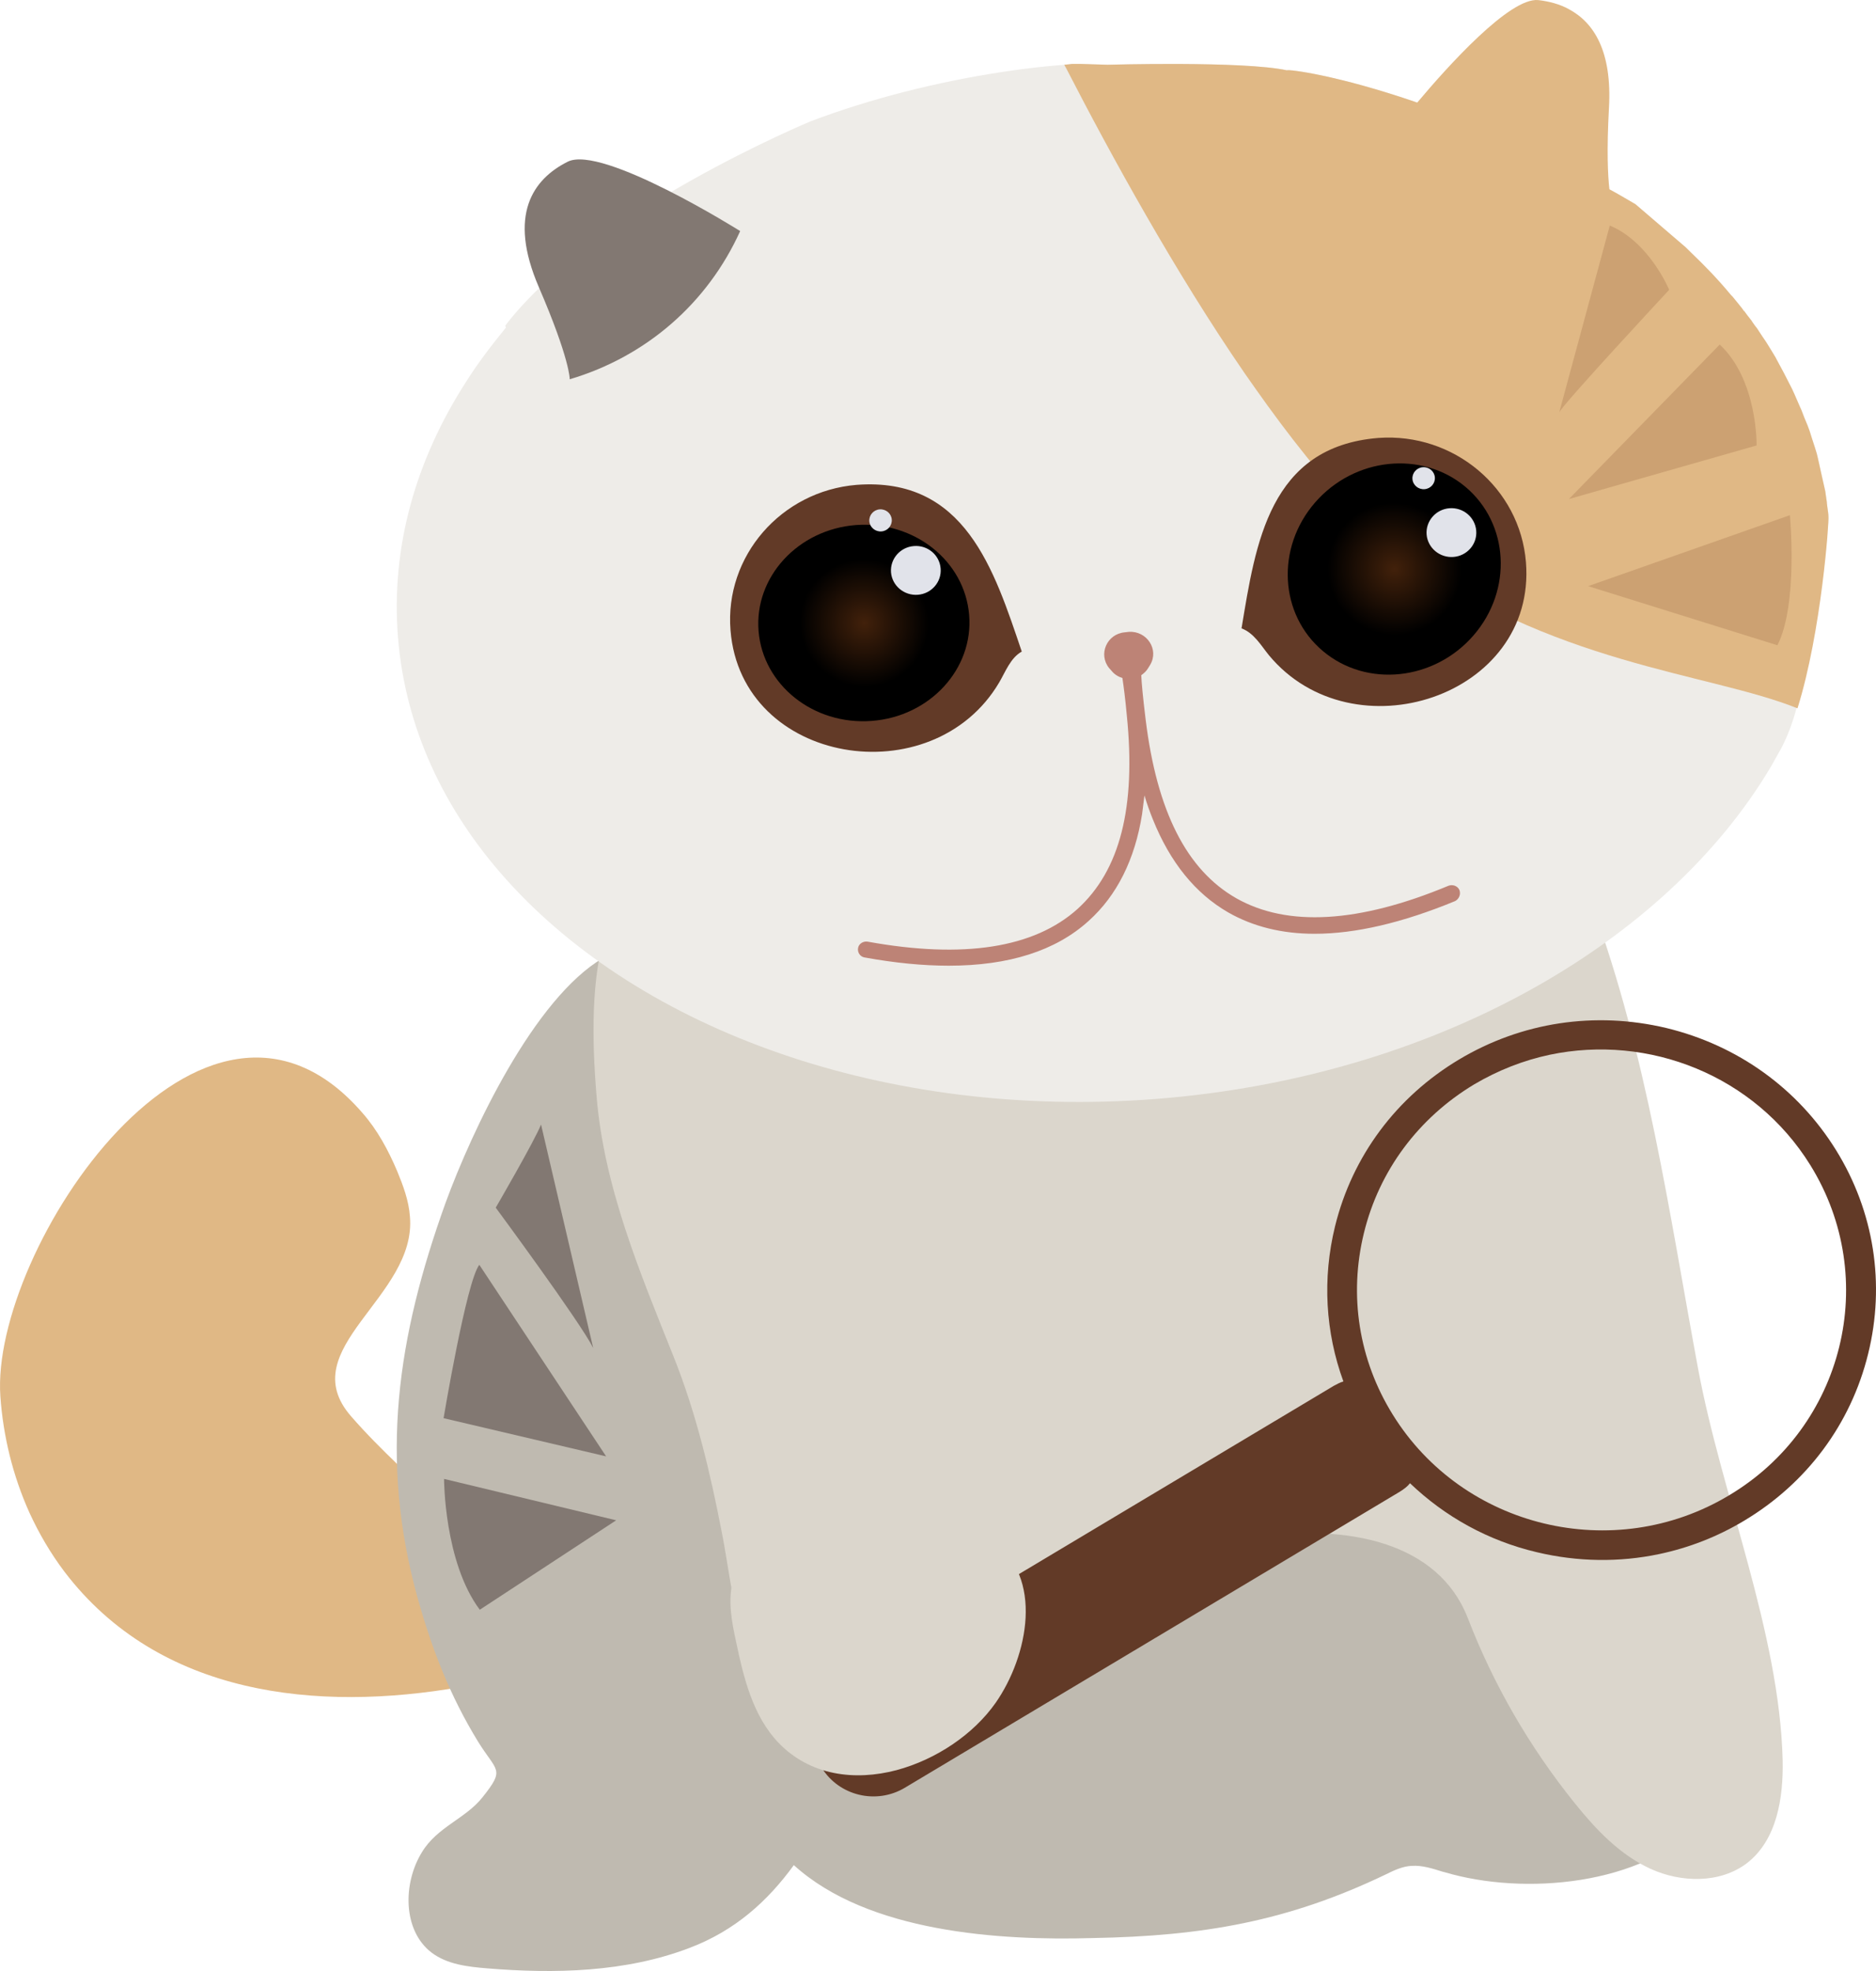 <svg width="20" height="21" viewBox="0 0 20 21" fill="none" xmlns="http://www.w3.org/2000/svg">
<path d="M0.312 16.113C0.137 15.723 0.034 15.303 0.004 14.879C-0.107 13.321 2.168 9.894 3.866 11.86C4.024 12.04 4.139 12.254 4.234 12.477C4.298 12.632 4.358 12.792 4.37 12.96C4.447 13.821 3.113 14.367 3.742 15.089C4.4 15.845 5.106 16.227 5.418 17.264C5.461 17.411 5.495 17.575 5.422 17.713C5.328 17.886 5.106 17.94 4.914 17.974C3.382 18.242 1.697 18.07 0.688 16.747C0.539 16.55 0.414 16.336 0.312 16.113Z" fill="#E0B885"/>
<path d="M17.744 17.755C17.684 16.953 17.628 16.147 17.568 15.345C17.521 14.711 17.632 13.796 17.29 13.262C16.679 12.301 15.109 11.511 13.984 11.482C13.056 11.461 12.167 11.86 11.401 12.38C10.601 12.922 9.703 13.816 9.002 14.85C9.002 14.833 8.998 14.816 8.998 14.803C8.989 14.619 8.951 14.446 8.908 14.266C8.698 13.413 8.437 12.561 8.091 11.751C7.864 11.226 7.27 9.714 6.432 10.205C5.692 10.638 5.033 12.044 4.751 12.813C4.234 14.249 4.041 15.542 4.452 17.025C4.606 17.575 4.798 18.07 5.097 18.557C5.298 18.881 5.388 18.843 5.144 19.149C4.965 19.376 4.661 19.465 4.499 19.733C4.293 20.065 4.293 20.569 4.601 20.804C4.768 20.93 4.986 20.955 5.196 20.972C5.914 21.031 6.671 21.014 7.351 20.754C7.839 20.569 8.185 20.254 8.463 19.872C9.254 20.59 10.661 20.678 11.649 20.649C12.821 20.628 13.732 20.472 14.78 19.968C14.865 19.926 14.955 19.884 15.049 19.88C15.165 19.872 15.276 19.91 15.383 19.943C15.387 19.943 15.396 19.947 15.4 19.947C16.247 20.199 17.512 20.09 18.145 19.414C18.62 18.91 18.526 17.949 17.744 17.755Z" fill="#BFBAB0"/>
<path d="M9.254 18.301C8.912 18.276 8.582 18.188 8.326 17.97C7.817 17.537 7.817 16.941 7.697 16.336C7.573 15.694 7.423 15.059 7.18 14.451C6.82 13.552 6.436 12.641 6.359 11.666C6.265 10.537 6.294 8.84 7.723 9.365C8.227 9.55 8.813 9.525 9.344 9.491C10.537 9.412 11.61 8.819 12.735 8.492C13.3 8.328 13.83 8.244 14.42 8.24C14.664 8.236 14.912 8.374 15.147 8.332C15.335 8.299 15.425 8.089 15.669 8.101C15.896 8.114 16.105 8.24 16.268 8.395C16.618 8.727 16.806 9.189 16.973 9.642C17.559 11.238 17.794 12.914 18.102 14.576C18.355 15.937 18.97 17.386 19.005 18.755C19.013 19.154 18.945 19.603 18.624 19.851C18.337 20.069 17.923 20.061 17.593 19.91C17.264 19.758 17.012 19.49 16.785 19.208C16.306 18.612 15.921 17.948 15.648 17.239C15.019 15.622 11.786 16.458 11.016 17.533C10.866 17.743 10.751 17.999 10.524 18.133C10.383 18.217 10.212 18.247 10.045 18.268C9.793 18.297 9.519 18.318 9.254 18.301Z" fill="#DBD6CC"/>
<path d="M6.569 16.198L4.734 15.757C4.734 15.757 4.734 16.643 5.115 17.151L6.569 16.198Z" fill="#827872"/>
<path d="M6.324 14.362C6.188 14.089 5.285 12.867 5.285 12.867C5.285 12.867 5.7 12.154 5.768 11.981L6.324 14.362Z" fill="#827872"/>
<path d="M6.462 15.517L4.729 15.11C4.729 15.11 4.973 13.649 5.11 13.476L6.462 15.517Z" fill="#827872"/>
<path d="M18.997 7.959C18.997 7.963 18.993 7.963 18.993 7.967C18.954 8.034 18.916 8.106 18.877 8.173C17.757 10.054 15.289 11.478 12.321 11.709C9.439 11.931 6.834 10.974 5.397 9.37C4.734 8.631 4.32 7.753 4.243 6.791C4.166 5.83 4.431 4.902 4.97 4.066C5.094 3.869 5.239 3.68 5.393 3.491C5.393 3.482 5.384 3.474 5.389 3.466C6.321 2.252 8.648 1.29 8.648 1.29C9.285 1.051 9.973 0.875 10.696 0.765C10.91 0.732 11.128 0.707 11.346 0.69C11.376 0.686 11.402 0.686 11.432 0.681H11.479H11.517L11.808 0.69C11.808 0.69 13.254 0.648 13.72 0.749C13.732 0.736 14.258 0.799 15.11 1.093C15.67 1.286 16.367 1.58 17.158 2.017C17.252 2.067 17.342 2.122 17.436 2.176C17.44 2.181 17.971 2.634 17.971 2.634C17.992 2.655 18.009 2.672 18.03 2.693C18.18 2.836 18.321 2.983 18.45 3.138C18.45 3.138 18.45 3.138 18.454 3.142C18.454 3.142 18.454 3.146 18.458 3.146C18.458 3.146 18.458 3.151 18.462 3.151C18.462 3.151 18.462 3.155 18.467 3.155C18.475 3.167 18.578 3.289 18.587 3.306C18.587 3.306 18.591 3.314 18.595 3.314C18.604 3.327 18.655 3.394 18.672 3.415C18.676 3.419 18.676 3.424 18.68 3.428C18.698 3.453 18.715 3.478 18.732 3.499C18.745 3.52 18.83 3.646 18.83 3.646C18.839 3.659 18.877 3.722 18.877 3.722C18.886 3.738 18.933 3.81 18.941 3.831L19.018 3.974C19.018 3.974 19.078 4.091 19.104 4.142C19.13 4.192 19.194 4.347 19.207 4.373C19.215 4.398 19.258 4.507 19.271 4.532L19.292 4.591C19.292 4.595 19.339 4.738 19.348 4.763C19.356 4.788 19.36 4.809 19.369 4.834C19.373 4.851 19.378 4.868 19.382 4.885C19.39 4.923 19.455 5.217 19.459 5.233C19.463 5.271 19.472 5.309 19.476 5.351C19.476 5.355 19.476 5.355 19.476 5.359C19.48 5.38 19.48 5.401 19.485 5.422C19.489 5.452 19.493 5.477 19.493 5.506C19.497 5.532 19.416 6.72 19.155 7.535C19.113 7.698 19.057 7.841 18.997 7.959Z" fill="#EEECE8"/>
<path d="M6.074 4.041C6.074 4.041 6.078 3.831 5.744 3.058C5.411 2.286 5.684 1.908 6.052 1.723C6.42 1.538 7.891 2.462 7.891 2.462C7.545 3.226 6.895 3.797 6.074 4.041Z" fill="#827872"/>
<path d="M19.163 7.547C18.227 7.169 16.516 7.081 14.934 5.884C14.93 5.884 14.93 5.88 14.925 5.876C14.823 5.796 14.716 5.708 14.609 5.607C14.245 5.271 13.877 4.822 13.514 4.322C13.433 4.209 13.351 4.095 13.27 3.978C12.53 2.903 11.842 1.651 11.367 0.728C11.358 0.715 11.354 0.702 11.346 0.69C11.376 0.686 11.401 0.686 11.431 0.681H11.478H11.517L11.808 0.69C11.808 0.69 13.253 0.648 13.719 0.749C13.732 0.736 14.258 0.799 15.109 1.093C15.43 0.711 16.097 -0.032 16.401 0.001C16.512 0.014 16.627 0.043 16.726 0.098C16.991 0.24 17.188 0.543 17.153 1.152C17.128 1.605 17.141 1.87 17.158 2.017C17.252 2.067 17.342 2.122 17.436 2.176C17.44 2.18 17.97 2.634 17.97 2.634C17.992 2.655 18.009 2.672 18.03 2.693C18.18 2.836 18.321 2.983 18.449 3.138C18.449 3.138 18.449 3.138 18.453 3.142C18.453 3.142 18.453 3.146 18.458 3.146C18.458 3.146 18.458 3.151 18.462 3.151C18.462 3.151 18.462 3.155 18.466 3.155C18.475 3.167 18.578 3.289 18.586 3.306C18.586 3.306 18.59 3.314 18.595 3.314C18.603 3.327 18.654 3.394 18.672 3.415C18.676 3.419 18.676 3.423 18.68 3.428C18.697 3.453 18.714 3.478 18.732 3.499C18.744 3.52 18.83 3.646 18.83 3.646C18.838 3.659 18.877 3.722 18.877 3.722C18.885 3.738 18.933 3.81 18.941 3.831L19.018 3.974C19.018 3.974 19.078 4.091 19.104 4.142C19.129 4.192 19.193 4.347 19.206 4.372C19.215 4.398 19.258 4.507 19.27 4.532L19.292 4.591C19.292 4.595 19.339 4.738 19.347 4.763C19.356 4.788 19.36 4.809 19.369 4.834C19.373 4.851 19.377 4.868 19.381 4.885C19.39 4.923 19.454 5.217 19.459 5.233C19.463 5.271 19.471 5.309 19.476 5.351C19.476 5.355 19.476 5.355 19.476 5.359C19.48 5.38 19.48 5.401 19.484 5.422C19.488 5.452 19.493 5.477 19.493 5.506C19.501 5.54 19.42 6.728 19.163 7.547Z" fill="#E0B885"/>
<path d="M18.949 6.875L16.931 6.245L19.082 5.489C19.082 5.489 19.172 6.439 18.949 6.875Z" fill="#CCA172"/>
<path d="M16.726 5.317L18.727 4.746C18.727 4.746 18.74 4.049 18.334 3.671L16.726 5.317Z" fill="#CCA172"/>
<path d="M16.623 4.394C16.662 4.305 17.795 3.088 17.795 3.088C17.795 3.088 17.585 2.579 17.162 2.403L16.623 4.394Z" fill="#CCA172"/>
<path d="M16.268 5.989C16.384 7.425 14.421 8.059 13.527 6.98C13.442 6.875 13.369 6.745 13.236 6.695C13.386 5.792 13.531 4.759 14.695 4.666C15.499 4.608 16.204 5.2 16.268 5.989Z" fill="#623A27"/>
<path d="M15.623 5.187C16.089 5.578 16.128 6.287 15.709 6.77C15.29 7.253 14.571 7.329 14.105 6.938C13.639 6.548 13.6 5.838 14.019 5.355C14.438 4.872 15.157 4.797 15.623 5.187Z" fill="url(#paint0_radial)"/>
<path d="M15.187 5.212C15.253 5.207 15.302 5.15 15.297 5.086C15.292 5.021 15.234 4.973 15.168 4.978C15.102 4.983 15.053 5.04 15.058 5.104C15.063 5.169 15.121 5.217 15.187 5.212Z" fill="#E1E3EA"/>
<path d="M15.495 5.934C15.641 5.923 15.75 5.797 15.738 5.654C15.726 5.511 15.599 5.404 15.453 5.415C15.307 5.426 15.198 5.552 15.209 5.695C15.221 5.838 15.349 5.945 15.495 5.934Z" fill="#E1E3EA"/>
<path d="M7.788 6.716C7.903 8.152 9.943 8.475 10.653 7.27C10.722 7.152 10.773 7.01 10.893 6.942C10.598 6.073 10.29 5.078 9.131 5.166C8.327 5.233 7.724 5.926 7.788 6.716Z" fill="#623A27"/>
<path d="M10.332 6.552C10.38 7.127 9.913 7.635 9.293 7.681C8.673 7.728 8.134 7.299 8.087 6.724C8.04 6.149 8.506 5.641 9.126 5.594C9.747 5.548 10.285 5.977 10.332 6.552Z" fill="url(#paint1_radial)"/>
<path d="M9.785 6.337C9.931 6.326 10.04 6.2 10.028 6.057C10.017 5.913 9.889 5.806 9.743 5.818C9.597 5.829 9.488 5.955 9.499 6.098C9.511 6.241 9.639 6.348 9.785 6.337Z" fill="#E1E3EA"/>
<path d="M9.397 5.662C9.463 5.657 9.512 5.6 9.507 5.535C9.502 5.47 9.444 5.422 9.378 5.427C9.312 5.432 9.263 5.489 9.268 5.554C9.273 5.618 9.331 5.667 9.397 5.662Z" fill="#E1E3EA"/>
<path d="M15.559 9.483C15.541 9.441 15.49 9.42 15.443 9.437C14.485 9.836 13.724 9.878 13.181 9.571C12.65 9.269 12.334 8.643 12.214 7.669C12.184 7.425 12.171 7.283 12.167 7.194C12.197 7.173 12.223 7.148 12.24 7.119L12.261 7.085C12.36 6.921 12.227 6.72 12.035 6.732L11.992 6.737C11.8 6.753 11.705 6.972 11.825 7.119L11.851 7.148C11.881 7.186 11.924 7.211 11.966 7.224C11.979 7.312 11.996 7.438 12.013 7.623C12.112 8.601 11.941 9.273 11.487 9.685C11.025 10.1 10.273 10.218 9.251 10.033C9.204 10.025 9.156 10.054 9.148 10.1C9.139 10.146 9.169 10.193 9.216 10.201C9.541 10.26 9.841 10.289 10.114 10.289C10.756 10.289 11.256 10.13 11.607 9.811C11.906 9.542 12.099 9.16 12.176 8.673C12.184 8.61 12.193 8.542 12.201 8.475C12.227 8.563 12.257 8.647 12.291 8.731C12.475 9.189 12.745 9.521 13.095 9.722C13.36 9.873 13.668 9.949 14.015 9.949C14.451 9.949 14.951 9.832 15.512 9.601C15.554 9.58 15.576 9.529 15.559 9.483Z" fill="#BD8376"/>
<path d="M19.574 12.254C19.168 11.599 18.526 11.137 17.765 10.953C17.004 10.772 16.221 10.89 15.554 11.289C14.887 11.688 14.417 12.317 14.233 13.065C14.096 13.623 14.13 14.194 14.322 14.719C14.288 14.728 14.258 14.745 14.22 14.765L8.942 17.919C8.643 18.1 8.545 18.486 8.729 18.784L8.763 18.839C8.947 19.133 9.34 19.229 9.644 19.049L14.921 15.895C14.968 15.866 15.007 15.836 15.032 15.803C15.405 16.16 15.866 16.416 16.384 16.538C16.82 16.642 17.265 16.647 17.688 16.558C18.005 16.491 18.308 16.374 18.595 16.202C19.262 15.803 19.732 15.173 19.916 14.425C20.1 13.682 19.98 12.909 19.574 12.254ZM18.432 15.933C17.205 16.668 15.597 16.281 14.848 15.072C14.485 14.488 14.378 13.8 14.541 13.136C14.703 12.473 15.122 11.91 15.717 11.553C15.973 11.402 16.243 11.297 16.521 11.238C17.577 11.016 18.706 11.457 19.3 12.414C20.049 13.623 19.66 15.202 18.432 15.933Z" fill="#623A27"/>
<path d="M9.558 18.86C9.114 18.977 8.639 18.919 8.301 18.57C8.027 18.284 7.929 17.881 7.848 17.495C7.801 17.281 7.758 17.054 7.813 16.844C7.912 16.479 8.28 16.244 8.647 16.13C9.259 15.945 10.046 16.055 10.576 16.416C11.132 16.798 10.961 17.646 10.615 18.142C10.379 18.478 9.982 18.746 9.558 18.86Z" fill="#DBD6CC"/>
<defs>
<radialGradient id="paint0_radial" cx="0" cy="0" r="1" gradientUnits="userSpaceOnUse" gradientTransform="translate(14.865 6.062) rotate(22.594) scale(1.139 1.124)">
<stop stop-color="#42210B"/>
<stop offset="0.627"/>
</radialGradient>
<radialGradient id="paint1_radial" cx="0" cy="0" r="1" gradientUnits="userSpaceOnUse" gradientTransform="translate(9.213 6.638) rotate(22.594) scale(1.094 1.08)">
<stop stop-color="#42210B"/>
<stop offset="0.627"/>
</radialGradient>
</defs>
</svg>
